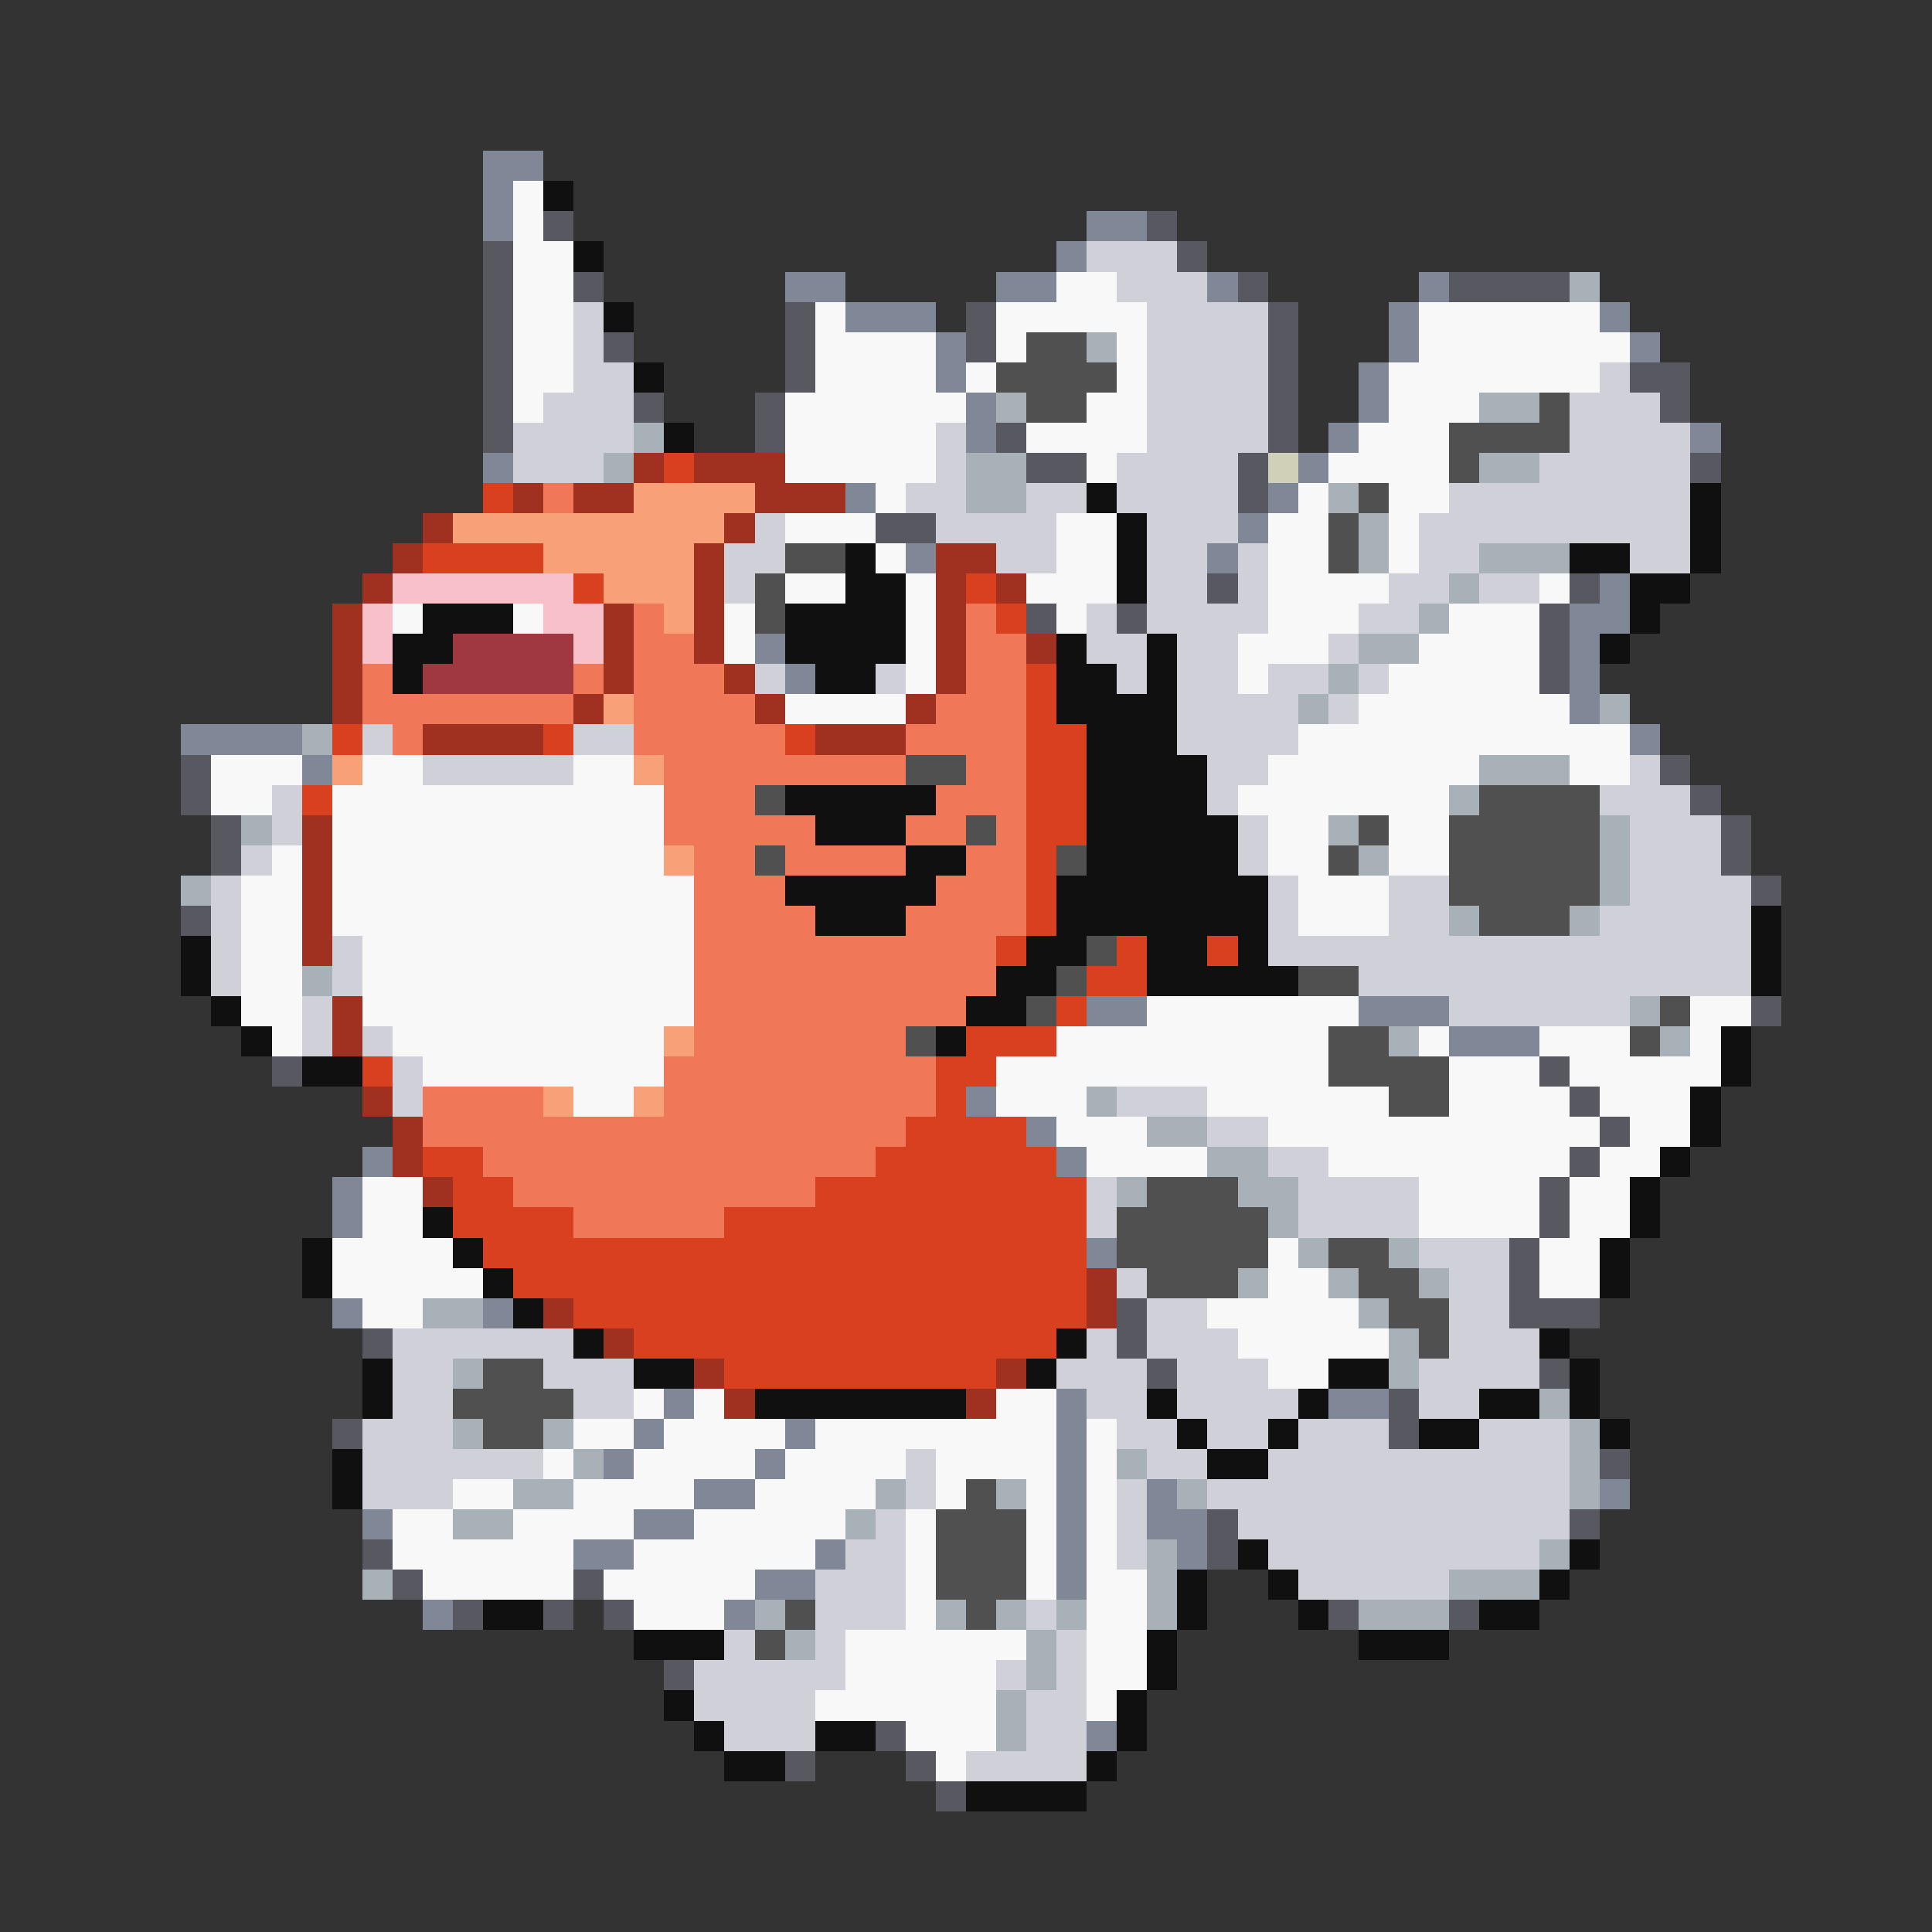 <svg xmlns="http://www.w3.org/2000/svg" viewBox="0 -0.5 64 64" shape-rendering="crispEdges">
<rect x="0" y="-0.5" width="64" height="64" fill="#333333" stroke="none"/>
<path stroke="#808898" d="M16 5h2M16 6h1M16 7h1M36 7h2M35 8h1M26 9h2M33 9h2M40 9h1M47 9h1M28 10h3M46 10h1M53 10h1M31 11h1M46 11h1M54 11h1M31 12h1M45 12h1M32 13h1M45 13h1M32 14h1M44 14h1M56 14h1M16 15h1M43 15h1M28 16h1M42 16h1M41 17h1M30 18h1M40 18h1M53 19h1M52 20h2M25 21h1M52 21h1M26 22h1M52 22h1M52 23h1M6 24h4M54 24h1M10 25h1M36 33h2M45 33h3M48 34h3M32 36h1M34 37h1M12 38h1M35 38h1M11 39h1M11 40h1M36 41h1M11 43h1M16 43h1M22 46h1M35 46h1M44 46h2M21 47h1M26 47h1M35 47h1M20 48h1M25 48h1M35 48h1M23 49h2M35 49h1M38 49h1M53 49h1M12 50h1M21 50h2M35 50h1M38 50h2M19 51h2M27 51h1M35 51h1M39 51h1M25 52h2M35 52h1M14 53h1M24 53h1M36 57h1" />
<path stroke="#f8f8f8" d="M17 6h1M17 7h1M17 8h2M17 9h2M35 9h2M17 10h2M27 10h1M33 10h5M47 10h6M17 11h2M27 11h4M33 11h1M37 11h1M47 11h7M17 12h2M27 12h4M32 12h1M37 12h1M46 12h7M17 13h1M26 13h6M36 13h2M46 13h3M26 14h5M34 14h4M45 14h3M26 15h5M36 15h1M44 15h4M29 16h1M43 16h1M46 16h2M26 17h3M35 17h2M42 17h2M46 17h1M29 18h1M35 18h2M42 18h2M46 18h1M26 19h2M30 19h1M34 19h3M42 19h4M51 19h1M13 20h1M17 20h1M24 20h1M30 20h1M35 20h1M42 20h3M48 20h3M24 21h1M30 21h1M41 21h3M47 21h4M30 22h1M41 22h1M46 22h5M26 23h4M45 23h7M43 24h11M7 25h3M12 25h2M19 25h2M42 25h7M52 25h2M7 26h2M11 26h11M41 26h7M11 27h11M42 27h2M46 27h2M9 28h1M11 28h11M42 28h2M46 28h2M8 29h2M11 29h12M43 29h3M8 30h2M11 30h12M43 30h3M8 31h2M12 31h11M8 32h2M12 32h11M8 33h2M12 33h11M38 33h7M56 33h2M9 34h1M13 34h9M35 34h9M47 34h1M51 34h3M56 34h1M14 35h8M33 35h11M48 35h3M52 35h5M19 36h2M33 36h3M40 36h6M48 36h4M53 36h3M35 37h3M42 37h11M54 37h2M36 38h4M44 38h8M53 38h2M12 39h2M47 39h4M52 39h2M12 40h2M47 40h4M52 40h2M11 41h4M42 41h1M51 41h2M11 42h5M42 42h2M51 42h2M12 43h2M40 43h5M41 44h5M42 45h2M21 46h1M23 46h1M33 46h2M19 47h2M22 47h4M27 47h8M36 47h1M18 48h1M21 48h4M26 48h4M31 48h4M36 48h1M15 49h2M19 49h4M25 49h4M31 49h1M34 49h1M36 49h1M13 50h2M17 50h4M23 50h5M30 50h1M34 50h1M36 50h1M13 51h6M21 51h6M30 51h1M34 51h1M36 51h1M14 52h5M20 52h5M30 52h1M34 52h1M36 52h2M21 53h3M30 53h1M36 53h2M28 54h6M36 54h2M28 55h5M36 55h2M27 56h6M36 56h1M30 57h3M31 58h1" />
<path stroke="#101010" d="M18 6h1M19 8h1M20 10h1M21 12h1M22 14h1M36 16h1M56 16h1M37 17h1M56 17h1M28 18h1M37 18h1M52 18h2M56 18h1M28 19h2M37 19h1M54 19h2M14 20h3M26 20h4M54 20h1M13 21h2M26 21h4M35 21h1M38 21h1M53 21h1M13 22h1M27 22h2M35 22h2M38 22h1M35 23h4M36 24h3M36 25h4M26 26h5M36 26h4M27 27h3M36 27h5M30 28h2M36 28h5M26 29h5M35 29h7M27 30h3M35 30h7M58 30h1M6 31h1M34 31h2M38 31h2M41 31h1M58 31h1M6 32h1M33 32h2M38 32h5M58 32h1M7 33h1M32 33h2M8 34h1M31 34h1M57 34h1M10 35h2M57 35h1M56 36h1M56 37h1M55 38h1M54 39h1M14 40h1M54 40h1M10 41h1M15 41h1M53 41h1M10 42h1M16 42h1M53 42h1M17 43h1M19 44h1M35 44h1M51 44h1M12 45h1M21 45h2M34 45h1M44 45h2M52 45h1M12 46h1M25 46h7M38 46h1M43 46h1M49 46h2M52 46h1M39 47h1M42 47h1M47 47h2M53 47h1M11 48h1M40 48h2M11 49h1M41 51h1M52 51h1M39 52h1M42 52h1M51 52h1M16 53h2M39 53h1M43 53h1M49 53h2M21 54h3M38 54h1M45 54h3M38 55h1M22 56h1M37 56h1M23 57h1M27 57h2M37 57h1M24 58h2M36 58h1M32 59h4" />
<path stroke="#585860" d="M18 7h1M38 7h1M16 8h1M39 8h1M16 9h1M19 9h1M41 9h1M48 9h4M16 10h1M26 10h1M32 10h1M42 10h1M16 11h1M20 11h1M26 11h1M32 11h1M42 11h1M16 12h1M26 12h1M42 12h1M54 12h2M16 13h1M21 13h1M25 13h1M42 13h1M55 13h1M16 14h1M25 14h1M33 14h1M42 14h1M34 15h2M41 15h1M56 15h1M41 16h1M29 17h2M40 19h1M52 19h1M34 20h1M37 20h1M51 20h1M51 21h1M51 22h1M6 25h1M55 25h1M6 26h1M56 26h1M7 27h1M57 27h1M7 28h1M57 28h1M58 29h1M6 30h1M58 33h1M9 35h1M51 35h1M52 36h1M53 37h1M52 38h1M51 39h1M51 40h1M50 41h1M50 42h1M37 43h1M50 43h3M12 44h1M37 44h1M38 45h1M51 45h1M46 46h1M11 47h1M46 47h1M53 48h1M40 50h1M52 50h1M12 51h1M40 51h1M13 52h1M19 52h1M15 53h1M18 53h1M20 53h1M44 53h1M48 53h1M22 55h1M29 57h1M26 58h1M30 58h1M31 59h1" />
<path stroke="#d0d0d8" d="M36 8h3M37 9h3M19 10h1M38 10h4M19 11h1M38 11h4M19 12h2M38 12h4M53 12h1M18 13h3M38 13h4M52 13h3M17 14h4M31 14h1M38 14h4M52 14h4M17 15h3M31 15h1M37 15h4M51 15h5M30 16h2M34 16h2M37 16h4M48 16h8M25 17h1M31 17h4M38 17h3M47 17h9M24 18h2M33 18h2M38 18h2M41 18h1M47 18h2M54 18h2M24 19h1M38 19h2M41 19h1M46 19h2M49 19h2M36 20h1M38 20h4M45 20h2M36 21h2M39 21h2M44 21h1M25 22h1M29 22h1M37 22h1M39 22h2M42 22h2M45 22h1M39 23h4M44 23h1M12 24h1M19 24h2M39 24h4M14 25h5M40 25h2M54 25h1M9 26h1M40 26h1M53 26h3M9 27h1M41 27h1M54 27h3M8 28h1M41 28h1M54 28h3M7 29h1M42 29h1M46 29h2M54 29h4M7 30h1M42 30h1M46 30h2M53 30h5M7 31h1M11 31h1M42 31h16M7 32h1M11 32h1M45 32h13M10 33h1M48 33h6M10 34h1M12 34h1M13 35h1M13 36h1M37 36h3M40 37h2M42 38h2M36 39h1M43 39h4M36 40h1M43 40h4M47 41h3M37 42h1M48 42h2M38 43h2M48 43h2M13 44h6M36 44h1M38 44h3M48 44h3M13 45h2M18 45h3M35 45h3M39 45h3M47 45h4M13 46h2M19 46h2M36 46h2M39 46h4M47 46h2M12 47h3M37 47h2M40 47h2M43 47h3M49 47h3M12 48h6M30 48h1M38 48h2M42 48h10M12 49h3M30 49h1M37 49h1M40 49h12M29 50h1M37 50h1M41 50h11M28 51h2M37 51h1M42 51h9M27 52h3M43 52h5M27 53h3M34 53h1M24 54h1M27 54h1M35 54h1M23 55h5M33 55h1M35 55h1M23 56h4M34 56h2M24 57h3M34 57h2M32 58h4" />
<path stroke="#a8b0b8" d="M52 9h1M36 11h1M33 13h1M49 13h2M21 14h1M20 15h1M32 15h2M49 15h2M32 16h2M44 16h1M45 17h1M45 18h1M49 18h3M48 19h1M47 20h1M45 21h2M44 22h1M43 23h1M53 23h1M10 24h1M49 25h3M48 26h1M8 27h1M44 27h1M53 27h1M45 28h1M53 28h1M6 29h1M53 29h1M48 30h1M52 30h1M10 32h1M54 33h1M46 34h1M55 34h1M36 36h1M38 37h2M40 38h2M37 39h1M41 39h2M42 40h1M43 41h1M46 41h1M41 42h1M44 42h1M47 42h1M14 43h2M45 43h1M46 44h1M15 45h1M46 45h1M51 46h1M15 47h1M18 47h1M52 47h1M19 48h1M37 48h1M52 48h1M17 49h2M29 49h1M33 49h1M39 49h1M52 49h1M15 50h2M28 50h1M38 51h1M51 51h1M12 52h1M38 52h1M48 52h3M25 53h1M31 53h1M33 53h1M35 53h1M38 53h1M45 53h3M26 54h1M34 54h1M34 55h1M33 56h1M33 57h1" />
<path stroke="#505050" d="M34 11h2M33 12h4M34 13h2M51 13h1M48 14h4M48 15h1M45 16h1M44 17h1M26 18h2M44 18h1M25 19h1M25 20h1M30 25h2M25 26h1M49 26h4M32 27h1M45 27h1M48 27h5M25 28h1M35 28h1M44 28h1M48 28h5M48 29h5M49 30h3M36 31h1M35 32h1M43 32h2M34 33h1M55 33h1M30 34h1M44 34h2M54 34h1M44 35h4M46 36h2M38 39h3M37 40h5M37 41h5M44 41h2M38 42h3M45 42h2M46 43h2M47 44h1M16 45h2M15 46h4M16 47h2M32 49h1M31 50h3M31 51h3M31 52h3M26 53h1M32 53h1M25 54h1" />
<path stroke="#a03020" d="M21 15h1M23 15h3M17 16h1M19 16h2M25 16h3M14 17h1M24 17h1M13 18h1M23 18h1M31 18h2M12 19h1M23 19h1M31 19h1M33 19h1M11 20h1M20 20h1M23 20h1M31 20h1M11 21h1M20 21h1M23 21h1M31 21h1M34 21h1M11 22h1M20 22h1M24 22h1M31 22h1M11 23h1M19 23h1M25 23h1M30 23h1M14 24h4M27 24h3M10 27h1M10 28h1M10 29h1M10 30h1M10 31h1M11 33h1M11 34h1M12 36h1M13 37h1M13 38h1M14 39h1M36 42h1M18 43h1M36 43h1M20 44h1M23 45h1M33 45h1M24 46h1M32 46h1" />
<path stroke="#d84020" d="M22 15h1M16 16h1M14 18h4M19 19h1M32 19h1M33 20h1M34 22h1M34 23h1M11 24h1M18 24h1M26 24h1M34 24h2M34 25h2M10 26h1M34 26h2M34 27h2M34 28h1M34 29h1M34 30h1M33 31h1M37 31h1M40 31h1M36 32h2M35 33h1M32 34h3M12 35h1M31 35h2M31 36h1M30 37h4M14 38h2M29 38h6M15 39h2M27 39h9M15 40h4M24 40h12M16 41h20M17 42h19M19 43h17M21 44h14M24 45h9" />
<path stroke="#d0d0b8" d="M42 15h1" />
<path stroke="#f07858" d="M18 16h1M21 20h1M32 20h1M21 21h2M32 21h2M12 22h1M19 22h1M21 22h3M32 22h2M12 23h7M21 23h4M31 23h3M13 24h1M21 24h5M30 24h4M22 25h8M32 25h2M22 26h3M31 26h3M22 27h5M30 27h2M33 27h1M23 28h2M26 28h4M32 28h2M23 29h3M31 29h3M23 30h4M30 30h4M23 31h10M23 32h10M23 33h9M23 34h7M22 35h9M14 36h4M22 36h9M14 37h16M16 38h13M17 39h10M19 40h5" />
<path stroke="#f8a078" d="M21 16h4M15 17h9M18 18h5M20 19h3M22 20h1M20 23h1M11 25h1M21 25h1M22 28h1M22 34h1M18 36h1M21 36h1" />
<path stroke="#f8c0c8" d="M13 19h6M12 20h1M18 20h2M12 21h1M19 21h1" />
<path stroke="#a03840" d="M15 21h4M14 22h5" />
</svg>